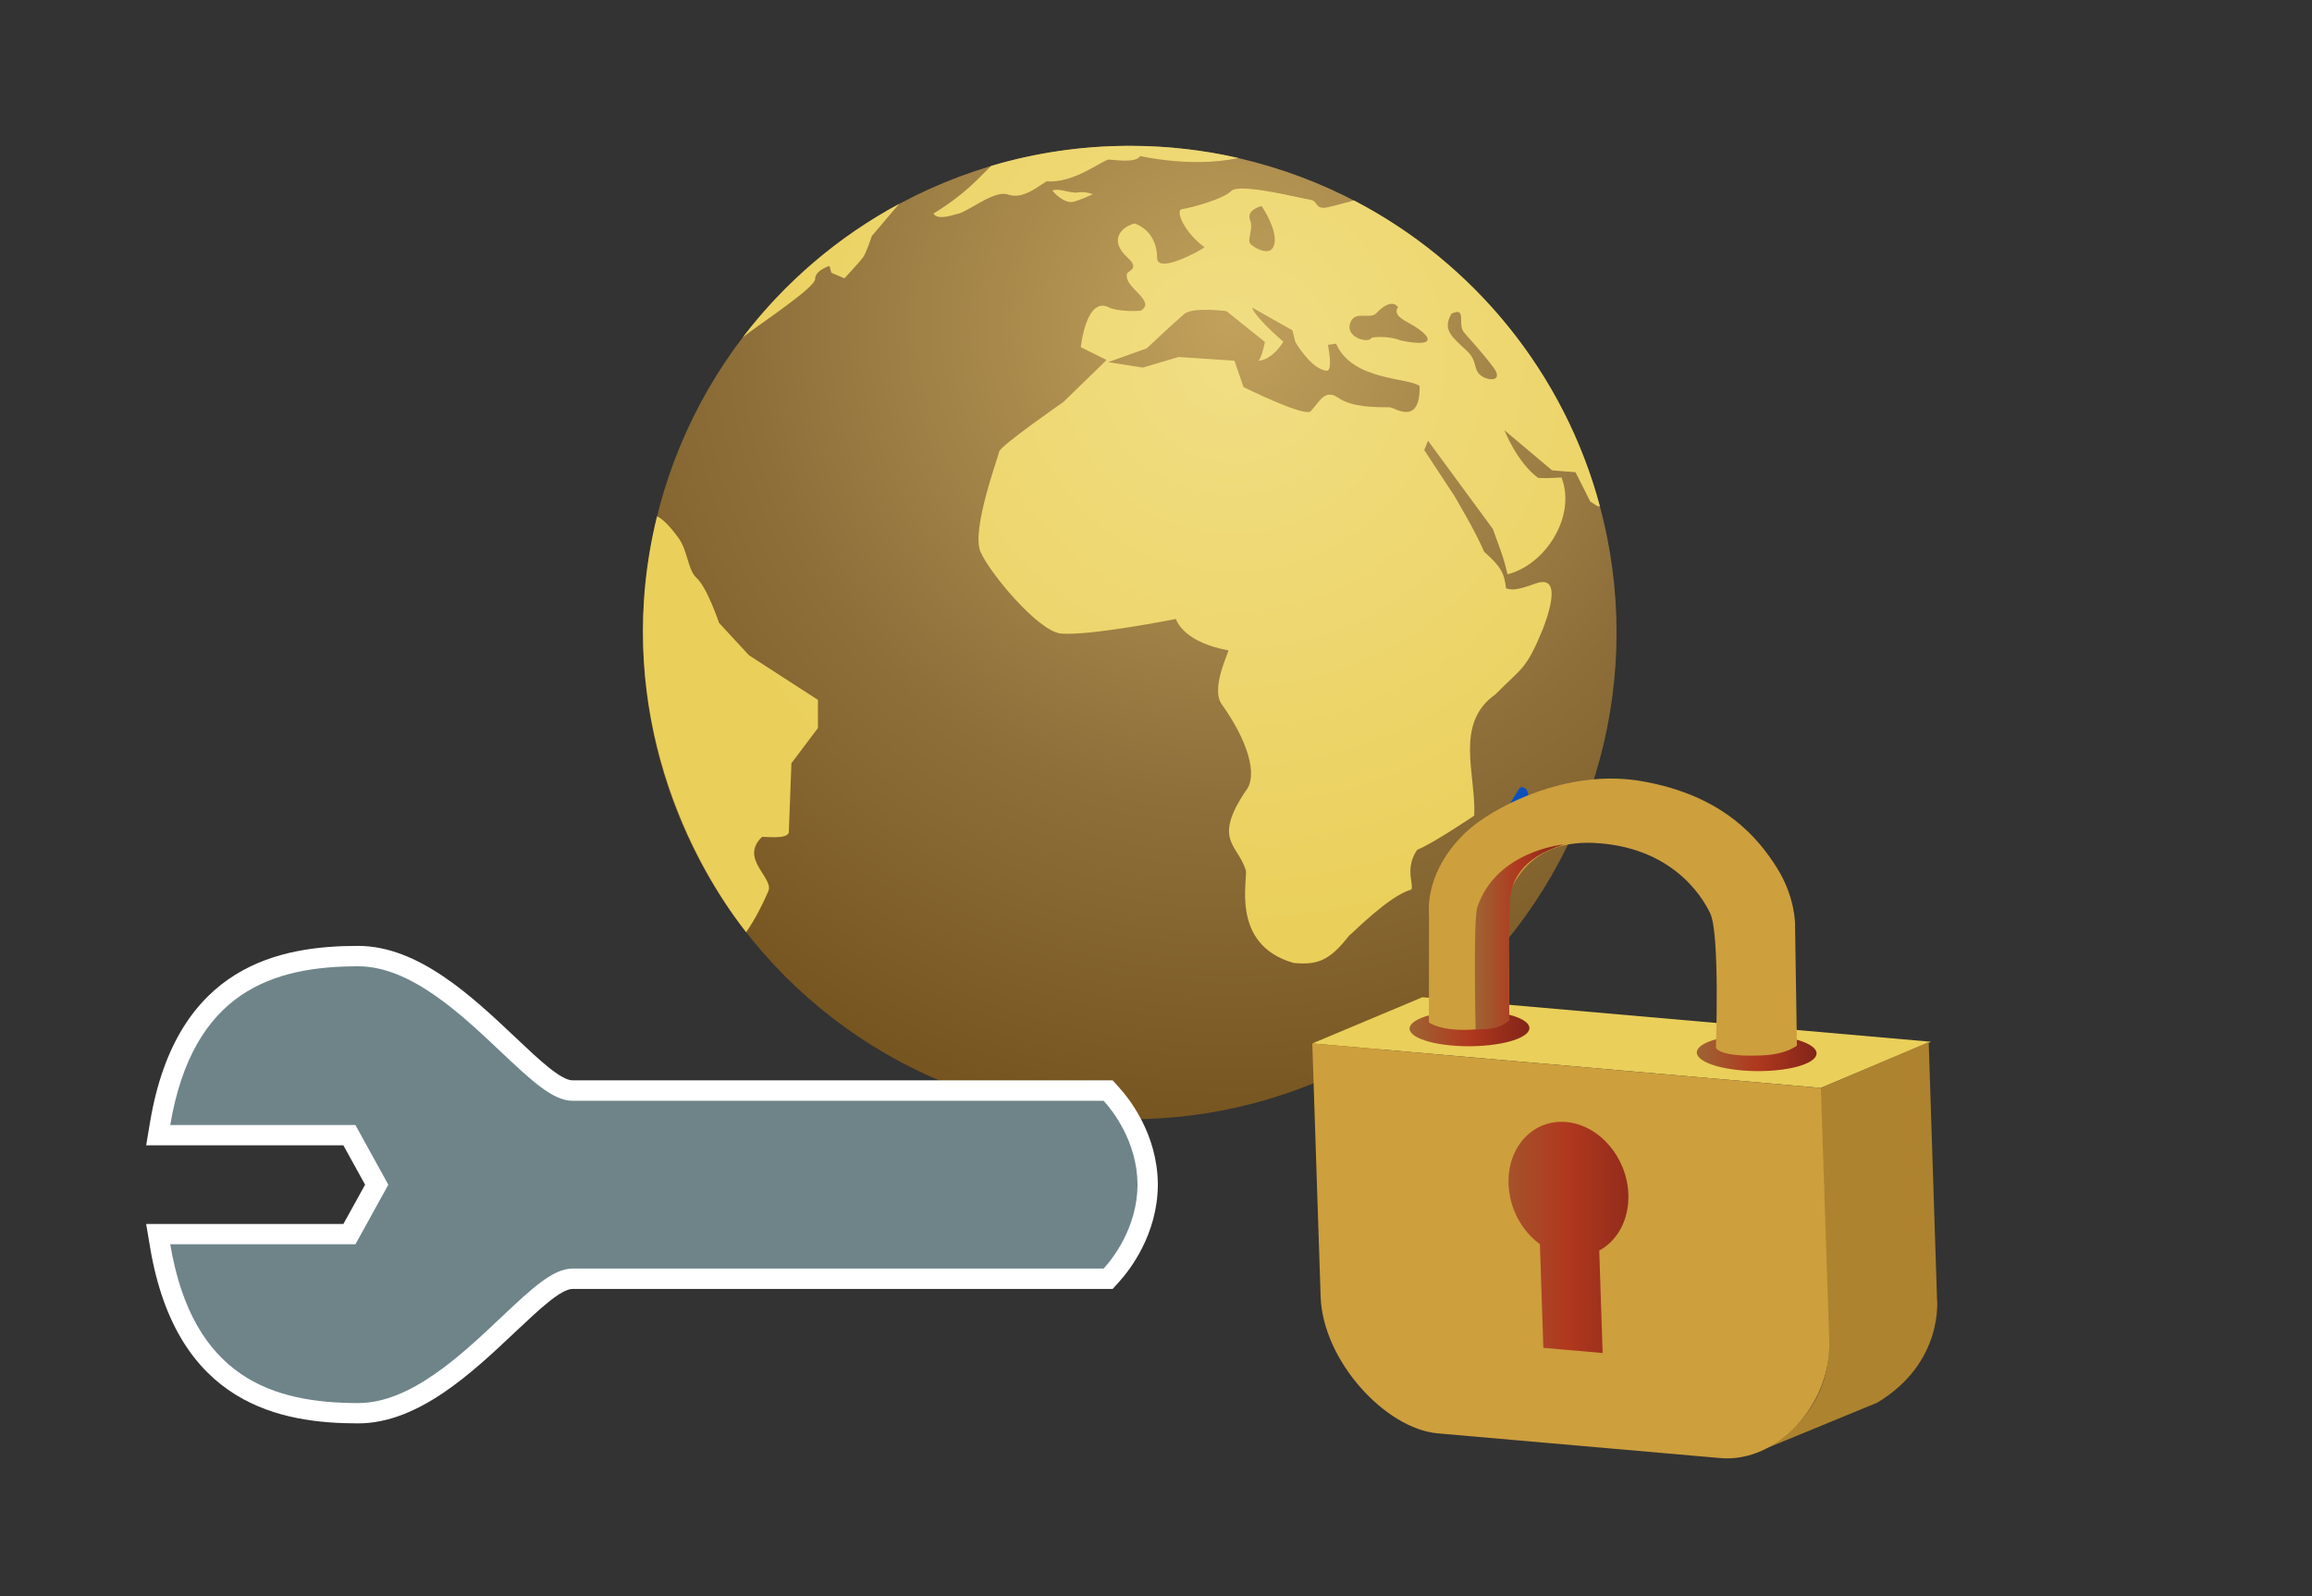 <?xml version="1.0" encoding="UTF-8"?>
<svg xmlns="http://www.w3.org/2000/svg" xmlns:xlink="http://www.w3.org/1999/xlink" contentScriptType="text/ecmascript" width="84" baseProfile="tiny" zoomAndPan="magnify" contentStyleType="text/css" viewBox="0 0 84 58" height="58" preserveAspectRatio="xMidYMid meet" version="1.1">
    <rect x="0" y="0" width="84" height="58" fill="#333333" stroke="none"/>
    <g>
        <g>
            <g>
                <g>
                    <radialGradient gradientTransform="matrix(0.592 0 0 -0.592 -92.205 -138.895)" gradientUnits="userSpaceOnUse" xlink:type="simple" r="55.326" xlink:actuate="onLoad" cx="231.179" id="XMLID_12_" cy="-254.395" xlink:show="other">
                        <stop stop-color="#c1a15b" offset="0"/>
                        <stop stop-color="#8e6f3a" offset="0.534"/>
                        <stop stop-color="#704d18" offset="1"/>
                    </radialGradient>
                    <circle fill="url(#XMLID_12_)" r="17.686" cx="41.047" cy="22.986"/>
                    <g>
                        <radialGradient gradientTransform="matrix(0.592 0 0 -0.592 -92.205 -138.895)" gradientUnits="userSpaceOnUse" xlink:type="simple" r="35.632" xlink:actuate="onLoad" cx="231.704" id="XMLID_13_" cy="-256.983" xlink:show="other">
                            <stop stop-color="#f1de84" offset="0"/>
                            <stop stop-color="#eacf5a" offset="1"/>
                        </radialGradient>
                        <path fill="url(#XMLID_13_)" d="M 33.918 7.758 C 33.99 7.906 34.232 7.944 34.741 7.782 C 35.117 7.748 36.098 6.896 36.612 7.066 C 37.126 7.237 37.548 6.893 38.026 6.587 C 39.02 6.674 40.078 5.8 40.282 5.8 C 40.486 5.8 41.259 5.942 41.428 5.67 C 41.428 5.67 43.294 6.108 44.997 5.742 C 43.726 5.452 42.404 5.299 41.046 5.299 C 39.297 5.299 37.608 5.555 36.013 6.027 C 35.567 6.456 35.089 7.04 33.918 7.758 z "/>
                        <radialGradient gradientTransform="matrix(0.592 0 0 -0.592 -92.205 -138.895)" gradientUnits="userSpaceOnUse" xlink:type="simple" r="35.604" xlink:actuate="onLoad" cx="231.708" id="XMLID_14_" cy="-256.983" xlink:show="other">
                            <stop stop-color="#5aa7e0" offset="0"/>
                            <stop stop-color="#0046b7" offset="1"/>
                        </radialGradient>
                        <path fill="url(#XMLID_14_)" d="M 55.227 28.611 L 54.649 29.526 C 54.649 29.526 53.786 29.797 53.752 30.071 C 53.737 30.188 53.086 31.634 53.086 31.634 C 53.086 31.634 52.828 32.44 53.562 32.2 C 55.083 31.702 56.08 28.44 55.227 28.611 z "/>
                        <radialGradient gradientTransform="matrix(0.592 0 0 -0.592 -92.205 -138.895)" gradientUnits="userSpaceOnUse" xlink:type="simple" r="35.61" xlink:actuate="onLoad" cx="231.705" id="XMLID_15_" cy="-256.98" xlink:show="other">
                            <stop stop-color="#f1de84" offset="0"/>
                            <stop stop-color="#eacf5a" offset="1"/>
                        </radialGradient>
                        <path fill="url(#XMLID_15_)" d="M 27.688 30.409 C 27.938 30.409 28.582 30.488 28.659 30.255 C 28.664 30.152 28.754 27.734 28.754 27.734 L 29.718 26.453 L 29.718 25.432 L 27.212 23.811 L 26.124 22.632 C 26.124 22.637 25.702 21.361 25.308 21.0 C 24.979 20.698 25.002 20.036 24.651 19.547 C 24.332 19.107 24.076 18.859 23.872 18.761 C 22.256 25.306 24.762 30.871 27.108 33.873 C 27.444 33.393 27.711 32.855 27.916 32.383 C 28.127 31.895 26.849 31.203 27.688 30.409 z "/>
                        <radialGradient gradientTransform="matrix(0.592 0 0 -0.592 -92.205 -138.895)" gradientUnits="userSpaceOnUse" xlink:type="simple" r="35.608" xlink:actuate="onLoad" cx="231.705" id="XMLID_16_" cy="-256.976" xlink:show="other">
                            <stop stop-color="#f1de84" offset="0"/>
                            <stop stop-color="#eacf5a" offset="1"/>
                        </radialGradient>
                        <path fill="url(#XMLID_16_)" d="M 29.616 10.137 C 29.616 9.82 30.137 9.661 30.137 9.661 L 30.205 9.911 L 30.681 10.114 C 30.681 10.114 31.248 9.503 31.362 9.343 C 31.474 9.184 31.678 8.572 31.678 8.572 L 32.669 7.406 C 30.446 8.603 28.51 10.263 26.986 12.257 C 27.598 11.773 29.616 10.455 29.616 10.137 z "/>
                        <radialGradient gradientTransform="matrix(0.592 0 0 -0.592 -92.205 -138.895)" gradientUnits="userSpaceOnUse" xlink:type="simple" r="35.603" xlink:actuate="onLoad" cx="231.699" id="XMLID_17_" cy="-256.976" xlink:show="other">
                            <stop stop-color="#f1de84" offset="0"/>
                            <stop stop-color="#eacf5a" offset="1"/>
                        </radialGradient>
                        <path fill="url(#XMLID_17_)" d="M 38.972 7.338 C 39.196 7.295 39.705 7.057 39.705 7.057 C 39.705 7.057 39.45 6.949 39.163 6.992 C 38.876 7.035 38.461 6.818 38.237 6.926 C 38.429 7.165 38.748 7.381 38.972 7.338 z "/>
                        <radialGradient gradientTransform="matrix(0.77 0 0 -0.77 -22.075 -37.974)" gradientUnits="userSpaceOnUse" xlink:type="simple" r="27.339" xlink:actuate="onLoad" cx="86.858" id="XMLID_18_" cy="-66.296" xlink:show="other">
                            <stop stop-color="#f1de84" offset="0"/>
                            <stop stop-color="#eacf5a" offset="1"/>
                        </radialGradient>
                        <path fill="url(#XMLID_18_)" d="M 49.191 7.283 C 48.646 7.436 48.201 7.552 48.095 7.552 C 47.785 7.552 47.868 7.291 47.595 7.257 C 47.322 7.223 45.038 6.633 44.732 6.941 C 44.423 7.25 43.222 7.564 42.948 7.598 C 42.676 7.633 43.039 8.46 43.763 8.981 C 43.661 9.084 42.039 9.982 42.039 9.367 C 42.039 8.753 41.722 8.302 41.224 8.12 C 40.77 8.233 40.248 8.71 40.974 9.367 C 41.425 9.776 40.977 9.831 40.946 9.949 C 40.812 10.444 42.032 10.926 41.45 11.289 C 40.901 11.338 40.414 11.238 40.323 11.186 C 39.463 10.704 39.268 12.615 39.268 12.615 L 40.206 13.08 L 38.638 14.605 C 38.638 14.605 36.337 16.202 36.303 16.408 C 36.268 16.613 35.281 19.261 35.622 20.048 C 35.964 20.834 37.735 22.955 38.554 23.022 C 39.625 23.109 42.72 22.491 42.72 22.491 C 42.789 22.663 43.105 23.348 44.625 23.632 C 44.679 23.642 43.97 25.002 44.386 25.587 C 45.293 26.857 45.746 28.166 45.248 28.756 C 44.058 30.542 44.97 30.678 45.259 31.613 C 45.363 31.885 44.656 34.33 47.006 34.992 C 47.851 35.064 48.29 34.931 49.007 34.008 C 49.214 33.838 50.422 32.606 51.218 32.341 C 51.48 32.323 50.968 31.621 51.49 30.879 C 52.052 30.657 53.563 29.637 53.563 29.637 C 53.631 28.141 52.827 26.292 54.33 25.233 C 55.299 24.247 55.434 24.365 56.054 22.861 C 56.222 22.417 56.81 20.829 55.782 21.206 C 55.101 21.455 54.931 21.444 54.717 21.376 C 54.654 20.82 54.535 20.594 53.923 20.05 C 53.606 19.301 52.834 18.009 52.834 18.009 L 51.746 16.354 L 51.882 16.014 L 54.24 19.223 C 54.455 19.846 54.601 20.134 54.771 20.866 C 56.118 20.541 57.281 18.785 56.736 17.357 C 56.712 17.331 56.377 17.398 55.882 17.363 C 55.118 16.806 54.658 15.632 54.658 15.632 L 56.391 17.092 L 57.242 17.159 L 57.778 18.225 C 57.93 18.325 58.034 18.39 58.034 18.39 C 58.034 18.39 58.069 18.396 58.128 18.397 C 56.833 13.561 53.542 9.545 49.191 7.283 z M 45.417 7.987 C 45.273 7.623 45.837 7.486 45.837 7.486 C 45.837 7.486 46.397 8.299 46.307 8.836 C 46.218 9.367 45.626 9.041 45.449 8.883 C 45.271 8.725 45.559 8.352 45.417 7.987 z M 50.506 14.799 C 49.925 14.799 49.117 14.797 48.621 14.455 C 48.126 14.113 47.948 14.602 47.619 14.944 C 47.404 15.167 45.18 14.066 45.18 14.066 L 44.85 13.107 L 42.821 12.972 L 41.524 13.357 L 40.261 13.159 L 41.661 12.66 C 41.661 12.66 42.667 11.714 43.028 11.407 C 43.335 11.146 44.559 11.305 44.559 11.305 L 45.957 12.425 C 45.957 12.425 45.861 12.937 45.73 13.107 C 46.242 13.073 46.626 12.418 46.626 12.418 C 45.488 11.42 45.497 11.177 45.497 11.177 L 46.956 12.002 L 47.062 12.427 C 47.062 12.427 47.642 13.428 48.203 13.47 C 48.441 13.488 48.246 12.531 48.246 12.531 L 48.544 12.488 C 49.13 13.846 51.2 13.712 51.578 14.03 C 51.602 15.435 50.749 14.867 50.506 14.799 z M 50.895 12.374 C 50.374 12.17 49.837 12.27 49.837 12.27 C 49.721 12.501 48.883 12.263 49.05 11.752 C 49.218 11.241 49.768 11.645 50.02 11.367 C 50.272 11.089 50.629 10.903 50.793 11.167 C 50.604 11.419 50.96 11.616 51.209 11.75 C 51.91 12.129 52.37 12.671 50.895 12.374 z M 53.777 13.623 C 53.515 13.389 53.685 13.112 53.287 12.741 C 52.719 12.211 52.407 11.98 52.734 11.4 C 53.291 11.134 52.961 11.755 53.171 12.05 C 53.282 12.207 53.782 12.709 54.259 13.35 C 54.654 13.884 54.041 13.856 53.777 13.623 z "/>
                    </g>
                </g>
                <g>
                    <linearGradient x1="53.377" y1="45.218" x2="60.516" gradientUnits="userSpaceOnUse" y2="45.218" xlink:type="simple" xlink:actuate="onLoad" id="XMLID_19_" xlink:show="other">
                        <stop stop-color="#9e6434" offset="0"/>
                        <stop stop-color="#b0381e" offset="0.5"/>
                        <stop stop-color="#822519" offset="1"/>
                    </linearGradient>
                    <rect x="53.377" width="7.139" fill="url(#XMLID_19_)" y="40.107" height="10.221"/>
                    <polygon fill="#eacf5a" points="47.678,37.915 51.68,36.236 70.156,37.854 66.156,39.531     "/>
                    <path fill="#ad832f" d="M 70.074 37.864 L 66.135 39.537 L 66.436 48.783 C 66.436 48.783 66.714 51.158 64.2 52.617 L 68.2 50.97 C 70.638 49.511 70.376 47.19 70.376 47.19 L 70.074 37.864 z "/>
                    <linearGradient x1="51.212" y1="37.366" x2="55.567" gradientUnits="userSpaceOnUse" y2="37.366" xlink:type="simple" xlink:actuate="onLoad" id="XMLID_20_" xlink:show="other">
                        <stop stop-color="#9e6434" offset="0"/>
                        <stop stop-color="#b0381e" offset="0.5"/>
                        <stop stop-color="#822519" offset="1"/>
                    </linearGradient>
                    <path fill="url(#XMLID_20_)" d="M 54.521 36.805 C 55.547 36.987 55.875 37.386 55.25 37.696 C 54.626 38.007 53.287 38.11 52.259 37.927 C 51.233 37.745 50.905 37.348 51.53 37.037 C 52.152 36.727 53.492 36.624 54.521 36.805 z "/>
                    <linearGradient x1="61.648" y1="38.26" x2="66.001" gradientUnits="userSpaceOnUse" y2="38.26" xlink:type="simple" xlink:actuate="onLoad" id="XMLID_21_" xlink:show="other">
                        <stop stop-color="#9e6434" offset="0"/>
                        <stop stop-color="#b0381e" offset="0.5"/>
                        <stop stop-color="#822519" offset="1"/>
                    </linearGradient>
                    <path fill="url(#XMLID_21_)" d="M 64.947 37.703 C 65.976 37.898 66.308 38.307 65.689 38.616 C 65.066 38.924 63.73 39.013 62.701 38.816 C 61.672 38.621 61.34 38.212 61.961 37.905 C 62.581 37.598 63.918 37.506 64.947 37.703 z "/>
                    <path fill="#cd9f3d" d="M 54.837 37.059 C 54.549 37.276 54.447 37.339 53.613 37.405 C 52.353 37.504 51.915 37.151 51.915 37.151 L 51.918 33.268 C 51.818 31.831 52.754 30.552 53.718 29.865 C 54.979 28.965 57.307 27.979 59.645 28.385 C 62.69 28.912 63.924 30.541 64.543 31.507 C 65.232 32.587 65.218 33.589 65.218 33.589 L 65.286 37.994 C 65.286 37.994 64.918 38.304 64.064 38.348 C 62.468 38.428 62.342 38.075 62.342 38.075 C 62.342 38.075 62.49 33.946 62.14 33.198 C 61.827 32.53 60.701 30.752 57.882 30.628 C 55.269 30.512 54.786 32.656 54.786 32.656 C 54.795 32.241 54.837 37.059 54.837 37.059 z "/>
                    <linearGradient x1="53.586" y1="34.044" x2="56.816" gradientUnits="userSpaceOnUse" y2="34.044" xlink:type="simple" xlink:actuate="onLoad" id="XMLID_22_" xlink:show="other">
                        <stop stop-color="#9e6434" offset="0"/>
                        <stop stop-color="#b0381e" offset="0.5"/>
                        <stop stop-color="#822519" offset="1"/>
                    </linearGradient>
                    <path fill="url(#XMLID_22_)" d="M 53.613 37.402 C 53.613 37.402 53.521 33.414 53.676 32.96 C 54.379 30.897 56.816 30.686 56.816 30.686 C 55.197 31.19 54.948 32.067 54.87 32.606 C 54.79 33.145 54.837 37.059 54.837 37.059 C 54.434 37.402 54.131 37.402 53.613 37.402 z "/>
                    <path fill="#cd9f3d" d="M 47.678 37.915 L 66.157 39.531 C 66.169 39.876 66.386 46.435 66.461 48.739 C 66.537 51.039 64.563 53.161 62.507 52.982 L 52.24 52.084 C 50.316 51.915 48.058 49.423 47.982 47.122 C 47.906 44.818 47.688 38.26 47.678 37.915 z M 58.104 45.441 C 58.764 45.085 59.192 44.32 59.162 43.4 C 59.117 42.051 58.106 40.877 56.905 40.771 C 55.702 40.666 54.764 41.67 54.809 43.019 C 54.838 43.913 55.293 44.732 55.948 45.21 L 56.073 48.976 L 58.227 49.164 L 58.104 45.441 "/>
                </g>
                <rect width="84" fill="none" height="58"/>
            </g>
        </g>
        <g>
            <path fill="#ffffff" d="M 13.012 34.371 C 10.231 34.371 6.42 35.031 5.455 40.757 L 5.31 41.618 C 5.31 41.618 11.716 41.618 12.476 41.618 C 12.705 42.034 13.048 42.651 13.265 43.048 C 13.048 43.441 12.705 44.058 12.476 44.475 C 11.716 44.475 5.31 44.475 5.31 44.475 L 5.455 45.337 C 6.42 51.057 10.23 51.721 13.012 51.721 C 15.204 51.721 17.158 49.876 18.728 48.392 C 19.579 47.591 20.378 46.836 20.801 46.836 L 40.425 46.836 L 40.645 46.594 C 41.066 46.129 42.045 44.861 42.067 43.077 L 42.067 43.014 C 42.046 41.232 41.066 39.961 40.645 39.498 L 40.425 39.256 L 20.801 39.256 C 20.378 39.256 19.576 38.501 18.731 37.7 C 17.159 36.215 15.206 34.371 13.012 34.371 z "/>
            <path fill="#6e8489" d="M 41.331 43.048 C 41.331 43.04 41.333 43.03 41.333 43.025 L 41.329 43.025 C 41.31 41.476 40.424 40.356 40.098 39.999 C 39.685 39.999 20.802 39.999 20.802 39.999 C 20.083 39.999 19.306 39.26 18.222 38.242 C 16.749 36.846 14.913 35.112 13.013 35.112 C 9.927 35.112 7.003 36.021 6.185 40.881 C 7.345 40.881 12.914 40.881 12.914 40.881 L 14.109 43.049 L 12.914 45.213 C 12.914 45.213 7.346 45.213 6.185 45.213 C 7.003 50.072 9.925 50.983 13.013 50.983 C 14.913 50.983 16.749 49.248 18.222 47.855 C 19.306 46.835 20.085 46.095 20.802 46.095 C 20.802 46.095 39.685 46.095 40.098 46.095 C 40.424 45.74 41.311 44.618 41.329 43.07 L 41.333 43.07 C 41.333 43.062 41.331 43.053 41.331 43.048 z "/>
        </g>
    </g>
</svg>
